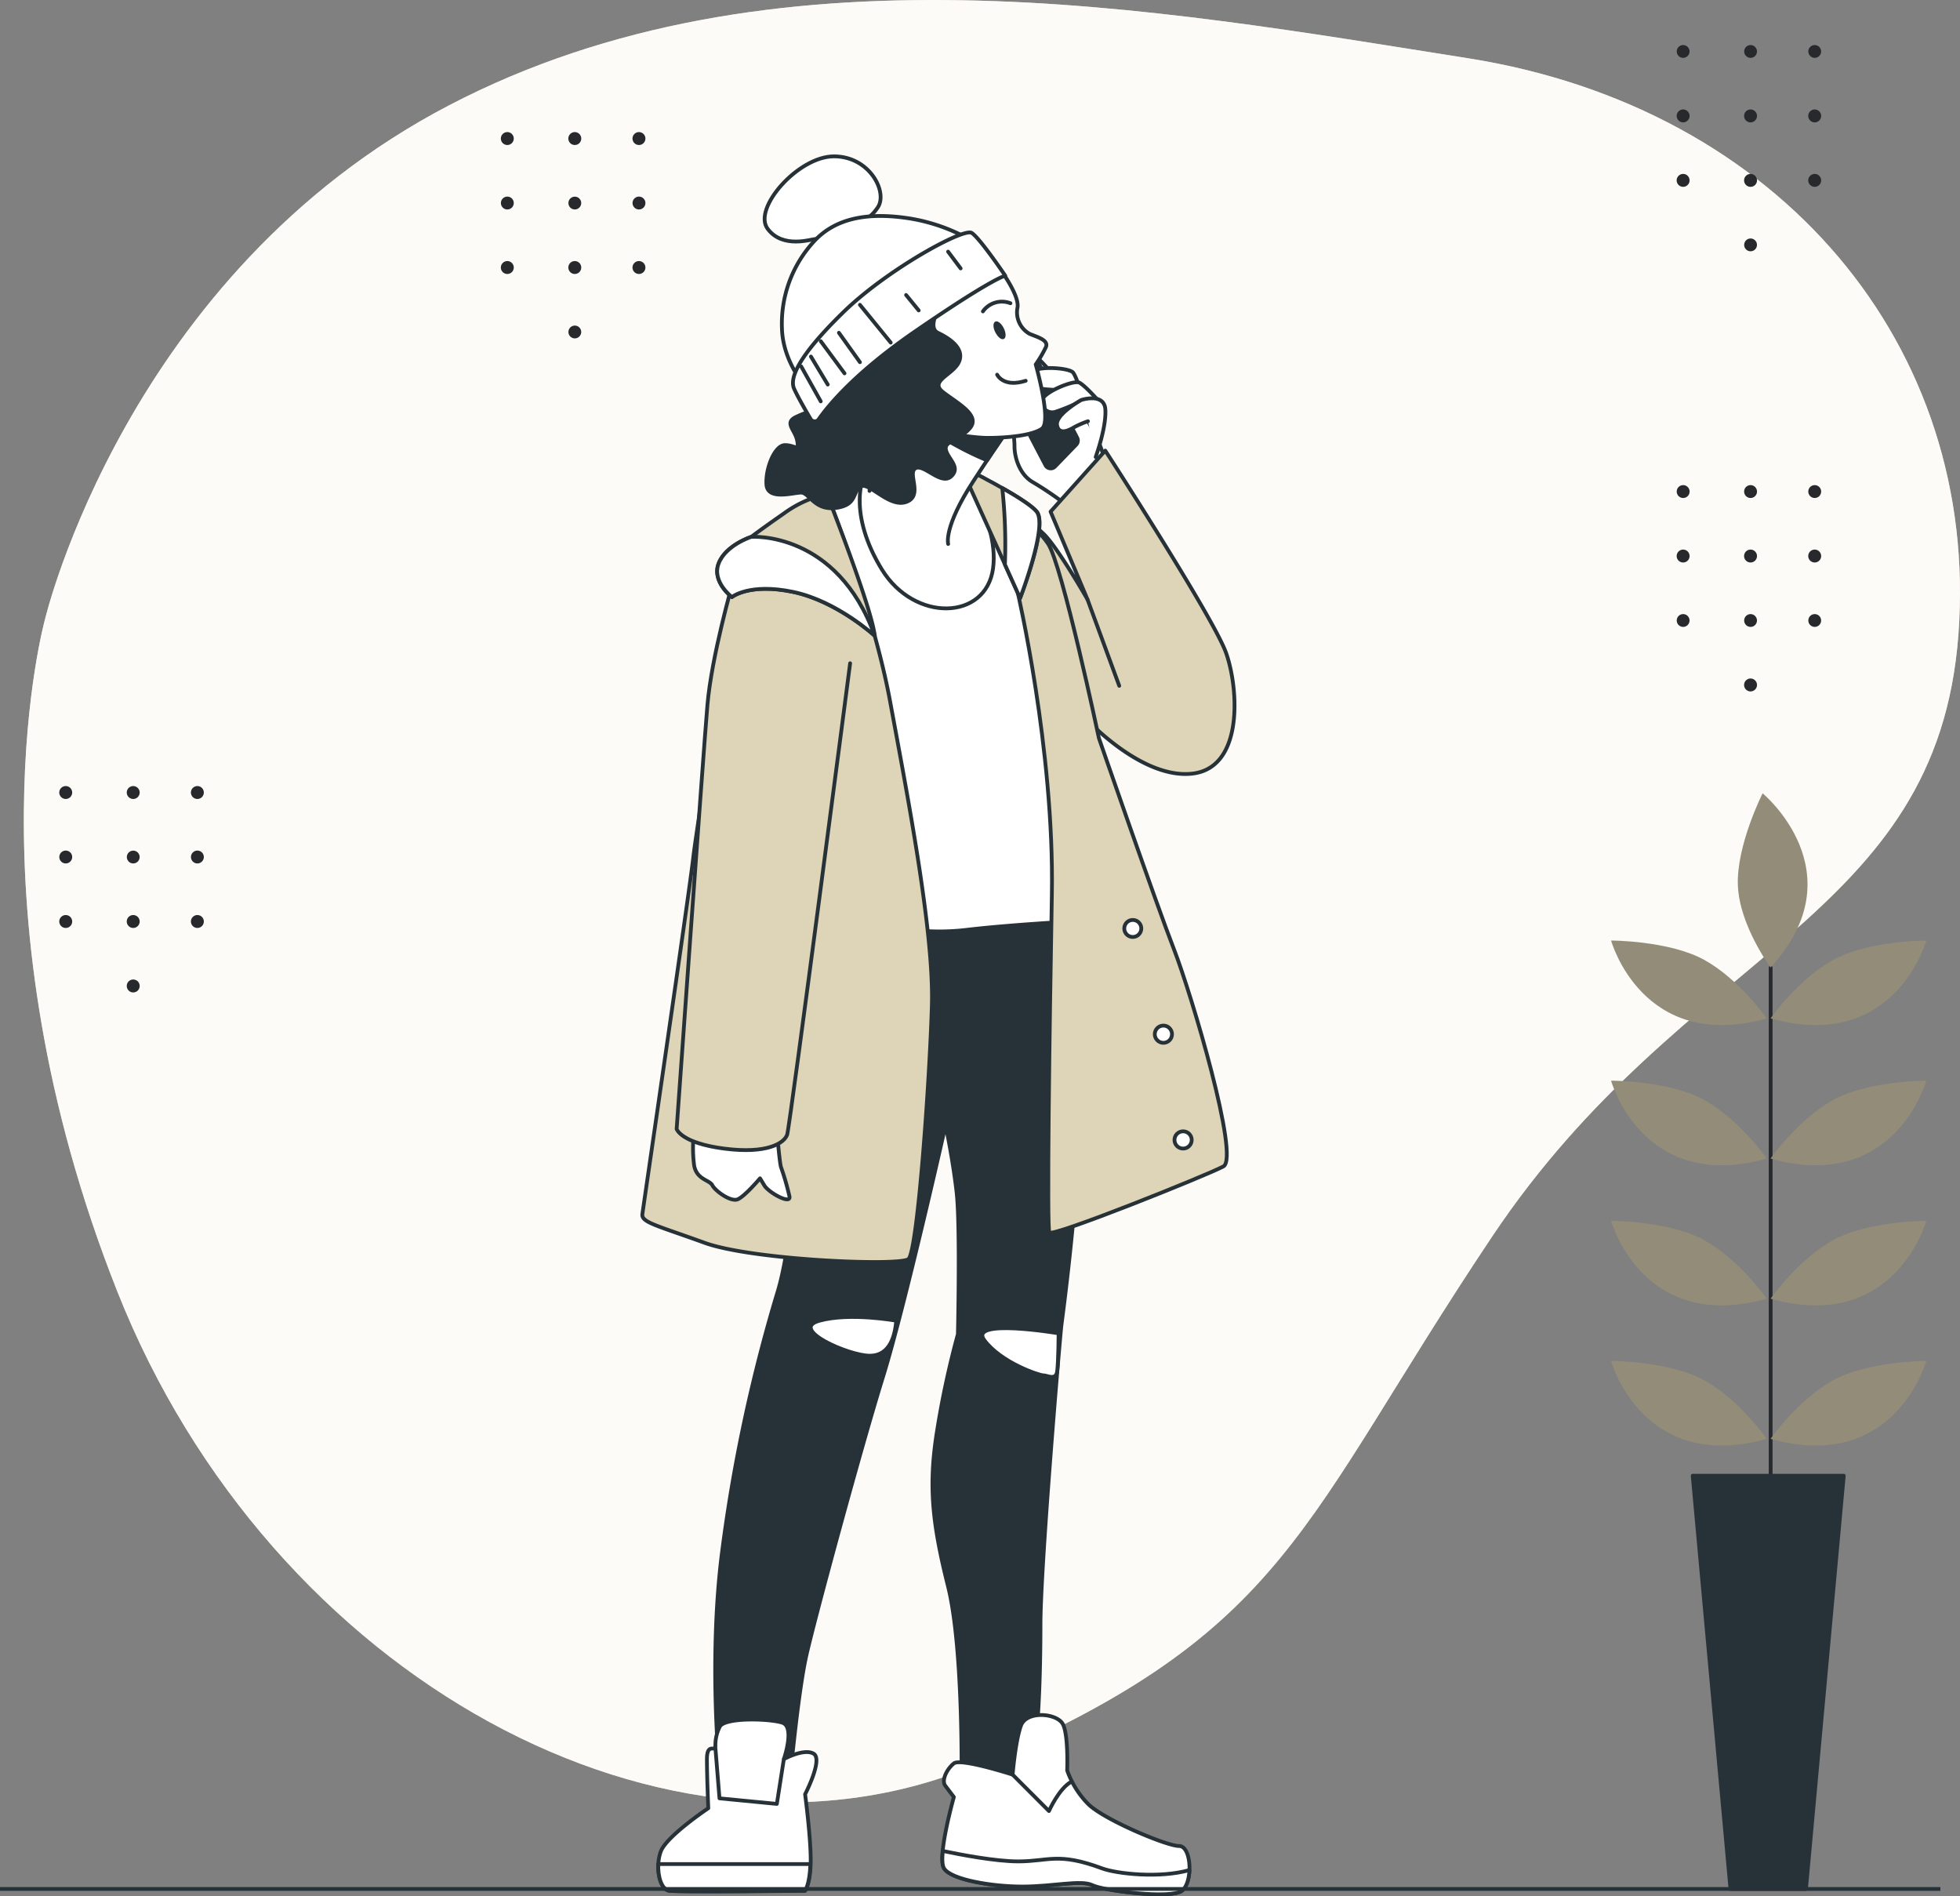 <svg xmlns="http://www.w3.org/2000/svg" width="518.215" height="501.299" viewBox="0 0 518.215 501.299">
  <rect x="0" y="0" width="518.215" height="501.299" fill="#808080" stroke="none"/>
  <g id="banner" transform="translate(-17 -30.183)">
    <g id="freepik--background-simple--inject-101" transform="translate(23.3 30.183)">
      <path id="Path_40536" data-name="Path 40536" d="M28.234,193.812s21.61-91.336,106.772-135.769S321.73,32.515,404.433,45.582s135.308,76.338,129.684,152.237S461.8,280.893,410.876,356.994s-53.56,104.4-135.589,139.384S87.912,473.8,47.4,371.768,28.234,193.812,28.234,193.812Z" transform="translate(-22.612 -30.183)" fill="#ded4b7"/>
      <path id="Path_40537" data-name="Path 40537" d="M28.234,193.812s21.61-91.336,106.772-135.769S321.73,32.515,404.433,45.582s135.308,76.338,129.684,152.237S461.8,280.893,410.876,356.994s-53.56,104.4-135.589,139.384S87.912,473.8,47.4,371.768,28.234,193.812,28.234,193.812Z" transform="translate(-22.612 -30.183)" fill="#fff" opacity="0.9"/>
    </g>
    <g id="freepik--Graphics--inject-101" transform="translate(32.672 42.09)">
      <path id="Path_40538" data-name="Path 40538" d="M413.6,147.82a1.7,1.7,0,1,1,1.7-1.7,1.7,1.7,0,0,1-1.7,1.7Z" transform="translate(15.748 -28.082)" fill="#27292c"/>
      <path id="Path_40539" data-name="Path 40539" d="M429.475,147.82a1.7,1.7,0,1,1,1.7-1.7,1.7,1.7,0,0,1-1.7,1.7Z" transform="translate(17.695 -28.082)" fill="#27292c"/>
      <path id="Path_40540" data-name="Path 40540" d="M444.585,147.82a1.7,1.7,0,1,1,1.7-1.7,1.7,1.7,0,0,1-1.7,1.7Z" transform="translate(19.548 -28.082)" fill="#27292c"/>
      <path id="Path_40541" data-name="Path 40541" d="M413.6,163.013a1.706,1.706,0,1,1,1.7-1.706,1.706,1.706,0,0,1-1.7,1.706Z" transform="translate(15.745 -26.222)" fill="#27292c"/>
      <path id="Path_40542" data-name="Path 40542" d="M429.478,163.013a1.706,1.706,0,1,1,1.7-1.706,1.706,1.706,0,0,1-1.7,1.706Z" transform="translate(17.692 -26.222)" fill="#27292c"/>
      <path id="Path_40543" data-name="Path 40543" d="M444.588,163.013a1.706,1.706,0,1,1,1.7-1.706,1.706,1.706,0,0,1-1.7,1.706Z" transform="translate(19.545 -26.222)" fill="#27292c"/>
      <circle id="Ellipse_228" data-name="Ellipse 228" cx="1.695" cy="1.695" r="1.695" transform="translate(427.648 150.43)" fill="#27292c"/>
      <circle id="Ellipse_229" data-name="Ellipse 229" cx="1.695" cy="1.695" r="1.695" transform="translate(445.475 150.43)" fill="#27292c"/>
      <circle id="Ellipse_230" data-name="Ellipse 230" cx="1.695" cy="1.695" r="1.695" transform="translate(462.438 150.43)" fill="#27292c"/>
      <path id="Path_40544" data-name="Path 40544" d="M429.478,193.373a1.706,1.706,0,1,1,1.7-1.7,1.706,1.706,0,0,1-1.7,1.7Z" transform="translate(17.692 -22.5)" fill="#27292c"/>
      <circle id="Ellipse_231" data-name="Ellipse 231" cx="1.695" cy="1.695" r="1.695" transform="translate(427.648)" fill="#27292c"/>
      <circle id="Ellipse_232" data-name="Ellipse 232" cx="1.695" cy="1.695" r="1.695" transform="translate(445.475)" fill="#27292c"/>
      <circle id="Ellipse_233" data-name="Ellipse 233" cx="1.695" cy="1.695" r="1.695" transform="translate(462.438)" fill="#27292c"/>
      <path id="Path_40545" data-name="Path 40545" d="M413.6,59.373a1.706,1.706,0,1,1,1.7-1.7A1.706,1.706,0,0,1,413.6,59.373Z" transform="translate(15.745 -38.93)" fill="#27292c"/>
      <path id="Path_40546" data-name="Path 40546" d="M429.478,59.373a1.706,1.706,0,1,1,1.7-1.7A1.706,1.706,0,0,1,429.478,59.373Z" transform="translate(17.692 -38.93)" fill="#27292c"/>
      <path id="Path_40547" data-name="Path 40547" d="M444.588,59.373a1.706,1.706,0,1,1,1.7-1.7A1.706,1.706,0,0,1,444.588,59.373Z" transform="translate(19.545 -38.93)" fill="#27292c"/>
      <path id="Path_40548" data-name="Path 40548" d="M413.6,74.553a1.706,1.706,0,1,1,1.7-1.7A1.706,1.706,0,0,1,413.6,74.553Z" transform="translate(15.745 -37.069)" fill="#27292c"/>
      <path id="Path_40549" data-name="Path 40549" d="M429.478,74.553a1.706,1.706,0,1,1,1.7-1.7A1.706,1.706,0,0,1,429.478,74.553Z" transform="translate(17.692 -37.069)" fill="#27292c"/>
      <path id="Path_40550" data-name="Path 40550" d="M444.588,74.553a1.706,1.706,0,1,1,1.7-1.7A1.706,1.706,0,0,1,444.588,74.553Z" transform="translate(19.545 -37.069)" fill="#27292c"/>
      <circle id="Ellipse_234" data-name="Ellipse 234" cx="1.695" cy="1.695" r="1.695" transform="translate(445.475 51.135)" fill="#27292c"/>
      <path id="Path_40551" data-name="Path 40551" d="M32.689,218.7a1.706,1.706,0,1,1,1.684-1.7A1.706,1.706,0,0,1,32.689,218.7Z" transform="translate(-30.96 -19.394)" fill="#27292c"/>
      <path id="Path_40552" data-name="Path 40552" d="M48.568,218.7a1.706,1.706,0,1,1,1.7-1.7,1.706,1.706,0,0,1-1.7,1.7Z" transform="translate(-29.012 -19.394)" fill="#27292c"/>
      <path id="Path_40553" data-name="Path 40553" d="M63.678,218.7a1.706,1.706,0,1,1,1.7-1.7,1.706,1.706,0,0,1-1.7,1.7Z" transform="translate(-27.159 -19.394)" fill="#27292c"/>
      <path id="Path_40554" data-name="Path 40554" d="M32.686,233.88a1.7,1.7,0,1,1,1.684-1.7,1.7,1.7,0,0,1-1.684,1.7Z" transform="translate(-30.958 -17.531)" fill="#27292c"/>
      <circle id="Ellipse_235" data-name="Ellipse 235" cx="1.695" cy="1.695" r="1.695" transform="translate(17.861 212.96)" fill="#27292c"/>
      <path id="Path_40555" data-name="Path 40555" d="M63.675,233.88a1.7,1.7,0,1,1,1.7-1.7A1.7,1.7,0,0,1,63.675,233.88Z" transform="translate(-27.157 -17.531)" fill="#27292c"/>
      <path id="Path_40556" data-name="Path 40556" d="M32.689,249.073a1.706,1.706,0,1,1,1.684-1.706,1.706,1.706,0,0,1-1.684,1.706Z" transform="translate(-30.96 -15.67)" fill="#27292c"/>
      <path id="Path_40557" data-name="Path 40557" d="M48.568,249.073a1.706,1.706,0,1,1,1.7-1.706,1.706,1.706,0,0,1-1.7,1.706Z" transform="translate(-29.012 -15.671)" fill="#27292c"/>
      <path id="Path_40558" data-name="Path 40558" d="M63.678,249.073a1.706,1.706,0,1,1,1.7-1.706,1.706,1.706,0,0,1-1.7,1.706Z" transform="translate(-27.159 -15.671)" fill="#27292c"/>
      <path id="Path_40559" data-name="Path 40559" d="M48.568,264.253a1.706,1.706,0,1,1,1.7-1.706,1.706,1.706,0,0,1-1.7,1.706Z" transform="translate(-29.012 -13.809)" fill="#27292c"/>
      <path id="Path_40560" data-name="Path 40560" d="M136.689,64.7a1.706,1.706,0,1,1,1.684-1.7,1.706,1.706,0,0,1-1.684,1.7Z" transform="translate(-18.208 -38.276)" fill="#27292c"/>
      <path id="Path_40561" data-name="Path 40561" d="M152.568,64.7a1.706,1.706,0,1,1,1.7-1.7,1.706,1.706,0,0,1-1.7,1.7Z" transform="translate(-16.26 -38.276)" fill="#27292c"/>
      <path id="Path_40562" data-name="Path 40562" d="M167.678,64.7a1.706,1.706,0,1,1,1.7-1.7A1.706,1.706,0,0,1,167.678,64.7Z" transform="translate(-14.407 -38.276)" fill="#27292c"/>
      <path id="Path_40563" data-name="Path 40563" d="M136.686,79.88a1.7,1.7,0,1,1,1.684-1.7A1.7,1.7,0,0,1,136.686,79.88Z" transform="translate(-18.206 -36.413)" fill="#27292c"/>
      <circle id="Ellipse_236" data-name="Ellipse 236" cx="1.695" cy="1.695" r="1.695" transform="translate(134.612 40.077)" fill="#27292c"/>
      <path id="Path_40564" data-name="Path 40564" d="M167.675,79.88a1.7,1.7,0,1,1,1.7-1.7A1.7,1.7,0,0,1,167.675,79.88Z" transform="translate(-14.405 -36.413)" fill="#27292c"/>
      <path id="Path_40565" data-name="Path 40565" d="M136.689,95.073a1.706,1.706,0,1,1,1.684-1.706,1.706,1.706,0,0,1-1.684,1.706Z" transform="translate(-18.208 -34.553)" fill="#27292c"/>
      <path id="Path_40566" data-name="Path 40566" d="M152.568,95.073a1.706,1.706,0,1,1,1.7-1.706,1.706,1.706,0,0,1-1.7,1.706Z" transform="translate(-16.26 -34.553)" fill="#27292c"/>
      <path id="Path_40567" data-name="Path 40567" d="M167.678,95.073a1.706,1.706,0,1,1,1.7-1.706,1.706,1.706,0,0,1-1.7,1.706Z" transform="translate(-14.407 -34.553)" fill="#27292c"/>
      <circle id="Ellipse_237" data-name="Ellipse 237" cx="1.695" cy="1.695" r="1.695" transform="translate(134.612 74.16)" fill="#27292c"/>
    </g>
    <g id="freepik--Plant--inject-101" transform="translate(442.964 239.895)">
      <line id="Line_248" data-name="Line 248" y1="136.891" transform="translate(42.188 46.072)" fill="none" stroke="#27292c" stroke-linecap="round" stroke-linejoin="round" stroke-width="1"/>
      <path id="Path_40568" data-name="Path 40568" d="M437.606,371.249s-7.207-10.294-16.469-15.436-24.7-5.153-24.7-5.153S404.669,380.477,437.606,371.249Z" transform="translate(-396.44 -200.6)" fill="#938c78"/>
      <path id="Path_40569" data-name="Path 40569" d="M434,371.249s7.207-10.294,16.469-15.436,24.7-5.153,24.7-5.153S466.96,380.477,434,371.249Z" transform="translate(-391.835 -200.6)" fill="#938c78"/>
      <path id="Path_40570" data-name="Path 40570" d="M437.606,338.247s-7.207-10.283-16.469-15.436-24.7-5.142-24.7-5.142S404.669,347.475,437.606,338.247Z" transform="translate(-396.44 -204.645)" fill="#938c78"/>
      <path id="Path_40571" data-name="Path 40571" d="M434,338.247s7.207-10.283,16.469-15.436,24.7-5.142,24.7-5.142S466.96,347.475,434,338.247Z" transform="translate(-391.835 -204.645)" fill="#938c78"/>
      <path id="Path_40572" data-name="Path 40572" d="M437.606,305.249S430.4,294.954,421.137,289.8s-24.7-5.142-24.7-5.142S404.669,314.465,437.606,305.249Z" transform="translate(-396.44 -208.693)" fill="#938c78"/>
      <path id="Path_40573" data-name="Path 40573" d="M434,305.249s7.207-10.294,16.469-15.447,24.7-5.142,24.7-5.142S466.96,314.465,434,305.249Z" transform="translate(-391.835 -208.693)" fill="#938c78"/>
      <path id="Path_40574" data-name="Path 40574" d="M437.606,272.249s-7.207-10.294-16.469-15.436-24.7-5.153-24.7-5.153S404.669,281.454,437.606,272.249Z" transform="translate(-396.44 -212.739)" fill="#938c78"/>
      <path id="Path_40575" data-name="Path 40575" d="M434,272.249s7.207-10.294,16.469-15.436,24.7-5.153,24.7-5.153S466.96,281.454,434,272.249Z" transform="translate(-391.835 -212.739)" fill="#938c78"/>
      <path id="Path_40576" data-name="Path 40576" d="M434.946,263.028s-8.229-11.08-8.644-21.678,6.545-24.361,6.545-24.361S458.094,237.837,434.946,263.028Z" transform="translate(-392.781 -216.99)" fill="#938c78"/>
      <path id="Path_40577" data-name="Path 40577" d="M415.66,377.69H455.6l-9.991,109.241h-19.96Z" transform="translate(-394.083 -197.286)" fill="#263238" stroke="#263238" stroke-linecap="round" stroke-linejoin="round" stroke-width="1"/>
    </g>
    <g id="freepik--Character--inject-101" transform="translate(186.827 71.514)">
      <path id="Path_40666" data-name="Path 40666" d="M142.015,152.72a88.19,88.19,0,0,0-7.667-5.108c-3.581-2.043-4.861-6.646-4.861-9.464s-.763-5.871-.247-7.667.763-17.883,2.548-18.4,12.551,11.664,17.12,19.421a40.627,40.627,0,0,1,5.366,14.066Z" transform="translate(-31.087 -61.474)" fill="#fff" stroke="#263238" stroke-linecap="round" stroke-linejoin="round" stroke-width="1"/>
      <path id="Path_40667" data-name="Path 40667" d="M127.65,123.207l10.227,19.578a1.572,1.572,0,0,0,2.515.359l5.613-5.8a1.583,1.583,0,0,0,.258-1.819l-10.216-19.769a1.56,1.56,0,0,0-2.537-.348L127.9,121.4A1.572,1.572,0,0,0,127.65,123.207Z" transform="translate(-31.283 -61.127)" fill="#263238" stroke="#263238" stroke-linecap="round" stroke-linejoin="round" stroke-width="1"/>
      <path id="Path_40668" data-name="Path 40668" d="M146.973,124.663s-1.426-5.243-2.47-6.6-10.429-1.942-11.226.236a2.818,2.818,0,0,0,2.335,3.974,49.73,49.73,0,0,0,5.49.4l3.57,2.582Z" transform="translate(-30.601 -60.888)" fill="#fff" stroke="#263238" stroke-linecap="round" stroke-linejoin="round" stroke-width="1"/>
      <path id="Path_40669" data-name="Path 40669" d="M150.9,125.141s-3.581-4.086-5.119-4.85-10.216,2.807-9.958,5.108a2.818,2.818,0,0,0,3.828,2.56,50.361,50.361,0,0,0,5.108-2.043l4.345.763Z" transform="translate(-30.259 -60.479)" fill="#fff" stroke="#263238" stroke-linecap="round" stroke-linejoin="round" stroke-width="1"/>
      <path id="Path_40670" data-name="Path 40670" d="M147.636,130.043a23.309,23.309,0,0,0-3.57,1.538c-1.28.763-4.1,2.3-4.6-.505s6.388-6.646,6.388-6.646,6.129-2.043,6.388,2.548-2.3,11.754-2.56,12.528" transform="translate(-29.815 -60.014)" fill="#fff" stroke="#263238" stroke-linecap="round" stroke-linejoin="round" stroke-width="1"/>
      <path id="Path_40671" data-name="Path 40671" d="M148.092,207.215s14.785,16.132,28.222,14.448,12.1-22.52,8.745-31.927S153.132,136.3,153.132,136.3l-14.459,16.132,9.755,23.193s-8.072-14.122-11.765-17.479a55.739,55.739,0,0,0-4.7-4.03" transform="translate(-30.732 -58.503)" fill="#ded4b7" stroke="#263238" stroke-linecap="round" stroke-linejoin="round" stroke-width="1"/>
      <line id="Line_261" data-name="Line 261" x2="8.397" y2="22.845" transform="translate(117.697 117.122)" fill="#fff" stroke="#263238" stroke-linecap="round" stroke-linejoin="round" stroke-width="1"/>
      <path id="Path_40672" data-name="Path 40672" d="M151.778,243.088s5.2,19.5,4.221,49.081-5.2,60.464-5.523,63.068-5.523,63.383-5.523,78.987-.7,24.406-.7,24.406l2.245,21.128L124.05,477.8s.7-36.754-3.536-53.661-5.2-26.651-2.919-40.953a241.912,241.912,0,0,1,5.523-25.685s.651-28.6-.326-37.383-2.93-17.872-2.93-17.872-10.721,47.778-16.581,66.638S85.331,432.3,83.052,442.407s-4.49,34.453-4.49,34.453l-18.209-.977s-3.435-31.254.46-61.149a425.654,425.654,0,0,1,14.594-68.266c4.232-13.651,6.5-46.487,6.5-60.138s-2.245-19.5.326-29.906a159.074,159.074,0,0,1,6.186-19.174s41.6,2.245,47.778,1.291a85.219,85.219,0,0,1,13.977-.64Z" transform="translate(-39.683 -46.125)" fill="#263238" stroke="#263238" stroke-linecap="round" stroke-linejoin="round" stroke-width="1"/>
      <path id="Path_40673" data-name="Path 40673" d="M104.07,341.3s-12.2-2.245-20.342,0,7.768,9.25,13.314,9.25S103.711,345,104.07,341.3Z" transform="translate(-36.924 -33.49)" fill="#fff" stroke="#263238" stroke-linecap="round" stroke-linejoin="round" stroke-width="1"/>
      <path id="Path_40674" data-name="Path 40674" d="M142.032,344.309s-24.046-4.064-19.612,1.852,14.437,9.25,15.548,9.25,3.368,1.471,3.693-1.123S142.032,344.309,142.032,344.309Z" transform="translate(-31.969 -33.166)" fill="#fff" stroke="#263238" stroke-linecap="round" stroke-linejoin="round" stroke-width="1"/>
      <path id="Path_40675" data-name="Path 40675" d="M104.078,137.488s-14.021,5.4-19.724,10.249-2.93,14.021,1.123,30.209,16.188,64.449,16.188,70.388a98.978,98.978,0,0,0,1.347,13.752,61.228,61.228,0,0,0,20.207.808c11.866-1.347,27.235-2.155,27.235-2.155a57.017,57.017,0,0,0,1.448-26.112c-5.826-31.77-11.967-59.914-18.714-73.946s-5.613-17.524-16.177-21.835S104.078,137.488,104.078,137.488Z" transform="translate(-36.966 -58.478)" fill="#fff" stroke="#263238" stroke-linecap="round" stroke-linejoin="round" stroke-width="1"/>
      <path id="Path_40676" data-name="Path 40676" d="M116.914,137.453s13.213,16.458,11.327,30.21-20.768,14.291-29.39.269-6.477-25.618-1.617-29.121S111.256,132.064,116.914,137.453Z" transform="translate(-35.511 -58.713)" fill="#fff" stroke="#263238" stroke-linecap="round" stroke-linejoin="round" stroke-width="1"/>
      <path id="Path_40677" data-name="Path 40677" d="M130.78,172.151s9.744,41.671,9.071,79.986-1.336,88.058-.662,89.394,41.671-15.122,46.027-17.468-8.408-45.376-13.112-57.478-19.814-55.738-19.814-55.738-9.744-46.027-13.471-51.427-9.082-8.4-12.775-11.08S130.78,172.151,130.78,172.151Z" transform="translate(-31.572 -57.05)" fill="#ded4b7" stroke="#263238" stroke-linecap="round" stroke-linejoin="round" stroke-width="1"/>
      <circle id="Ellipse_240" data-name="Ellipse 240" cx="2.279" cy="2.279" r="2.279" transform="translate(140.699 257.74)" fill="#fff" stroke="#263238" stroke-linecap="round" stroke-linejoin="round" stroke-width="1"/>
      <circle id="Ellipse_241" data-name="Ellipse 241" cx="2.279" cy="2.279" r="2.279" transform="translate(135.49 229.787)" fill="#fff" stroke="#263238" stroke-linecap="round" stroke-linejoin="round" stroke-width="1"/>
      <path id="Path_40678" data-name="Path 40678" d="M159.79,249.065a2.245,2.245,0,1,1-2.245-2.245A2.245,2.245,0,0,1,159.79,249.065Z" transform="translate(-27.87 -44.952)" fill="#fff" stroke="#263238" stroke-linecap="round" stroke-linejoin="round" stroke-width="1"/>
      <path id="Path_40679" data-name="Path 40679" d="M116.69,139.89s17.142,8.408,20.207,12.1-4.412,22.823-4.412,22.823Z" transform="translate(-32.604 -58.063)" fill="#ded4b7" stroke="#263238" stroke-linecap="round" stroke-linejoin="round" stroke-width="1"/>
      <path id="Path_40680" data-name="Path 40680" d="M126.56,145.11a139.2,139.2,0,0,1,.7,20.207l4.019,8.891s7.4-19.163,4.367-22.856C134.362,149.78,130.534,147.366,126.56,145.11Z" transform="translate(-31.394 -57.423)" fill="#fff" stroke="#263238" stroke-linecap="round" stroke-linejoin="round" stroke-width="1"/>
      <path id="Path_40681" data-name="Path 40681" d="M116.092,162.256s-1.347-4.311,6.736-16.716,9.7-14.291,9.7-14.291l-34.8-5.4s-2.436,21.577-2.436,22.385" transform="translate(-35.228 -59.784)" fill="#fff" stroke="#263238" stroke-linecap="round" stroke-linejoin="round" stroke-width="1"/>
      <path id="Path_40682" data-name="Path 40682" d="M131.036,131.028l-21.419-3.368-2.077,2.492a83.478,83.478,0,0,0,17.322,9.767C129.9,132.364,131.036,131.028,131.036,131.028Z" transform="translate(-33.726 -59.562)" fill="#263238" stroke="#263238" stroke-linecap="round" stroke-linejoin="round" stroke-width="1"/>
      <path id="Path_40683" data-name="Path 40683" d="M128.564,92.94s5.613,7.286,5.13,10.788a6.5,6.5,0,0,0,3.188,7.016c1.886.808,5.119,1.617,4.311,3.5a33.744,33.744,0,0,1-2.694,4.592s4.311,15.1,1.617,16.985-9.711,2.425-14.291,2.425-14.762-1.886-14.762-1.886-10.249-11.866-9.711-21.33,7.555-16.446,12.135-19.084S128.564,92.94,128.564,92.94Z" transform="translate(-34.487 -63.819)" fill="#fff" stroke="#263238" stroke-linecap="round" stroke-linejoin="round" stroke-width="1"/>
      <path id="Path_40684" data-name="Path 40684" d="M127.218,107.679c.629,1.269.64,2.548,0,2.84s-1.594-.505-2.245-1.774-.64-2.537,0-2.829S126.6,106.411,127.218,107.679Z" transform="translate(-31.648 -62.236)" fill="#263238"/>
      <path id="Path_40685" data-name="Path 40685" d="M125.35,118.41s1.617,3.5,7.555,1.617" transform="translate(-31.542 -60.697)" fill="none" stroke="#263238" stroke-linecap="round" stroke-linejoin="round" stroke-width="1"/>
      <path id="Path_40686" data-name="Path 40686" d="M122,103.792a6.186,6.186,0,0,1,7.275-2.155" transform="translate(-31.953 -62.805)" fill="none" stroke="#263238" stroke-linecap="round" stroke-linejoin="round" stroke-width="1"/>
      <path id="Path_40687" data-name="Path 40687" d="M90.568,146.51s12.135,29.94,16.716,54.75,11.6,60.947,11.058,80.357-3.783,65.269-6.208,67.155-41.256.269-53.885-4.311S41.521,339.06,41.8,336.9s12.4-84.948,13.471-94.389S67.139,166.47,67.139,166.47s3.772-7.555,9.7-12.135a70.2,70.2,0,0,1,13.73-7.825Z" transform="translate(-41.788 -57.251)" fill="#ded4b7" stroke="#263238" stroke-linecap="round" stroke-linejoin="round" stroke-width="1"/>
      <path id="Path_40688" data-name="Path 40688" d="M75.868,296.11s.741,8.891,1.123,10a70.824,70.824,0,0,1,2.245,7.78c.37,2.245-5.613-1.123-6.668-2.964l-1.123-1.852s-4.075,4.816-5.927,5.557-5.927-2.245-6.668-3.7-4.1-1.471-4.816-5.186a35.284,35.284,0,0,1,0-9.262Z" transform="translate(-40.324 -38.908)" fill="#fff" stroke="#263238" stroke-linecap="round" stroke-linejoin="round" stroke-width="1"/>
      <path id="Path_40689" data-name="Path 40689" d="M64.666,167.53s-5.546,19.242-6.657,32.185S49.87,311.808,49.87,311.808s1.123,3.693,12.573,5.175,15.907-1.482,16.648-3.693S95.74,188.68,95.74,188.68" transform="translate(-40.797 -54.674)" fill="#ded4b7" stroke="#263238" stroke-linecap="round" stroke-linejoin="round" stroke-width="1"/>
      <path id="Path_40690" data-name="Path 40690" d="M101.081,183.994S91.1,174.833,79.5,172.4s-16.188,1.358-16.188,1.358-5.389-4.053-3.5-8.9,8.633-7.016,8.633-7.016,2.425-1.886,8.633-6.2a30.232,30.232,0,0,1,11.327-5.13S100.261,176.45,101.081,183.994Z" transform="translate(-39.627 -57.251)" fill="#ded4b7" stroke="#263238" stroke-linecap="round" stroke-linejoin="round" stroke-width="1"/>
      <path id="Path_40691" data-name="Path 40691" d="M59.814,163.618c-1.886,4.85,3.5,8.9,3.5,8.9s4.591-3.783,16.188-1.358,21.577,11.6,21.577,11.6C91.1,154.985,68.447,156.6,68.447,156.6S61.7,158.757,59.814,163.618Z" transform="translate(-39.627 -56.016)" fill="#fff" stroke="#263238" stroke-linecap="round" stroke-linejoin="round" stroke-width="1"/>
      <path id="Path_40692" data-name="Path 40692" d="M78.748,445.573s2.964-8.509-.37-9.621-15.481-1.482-16.6,1.111a10.754,10.754,0,0,0-1.123,5.175c0,1.482-2.245-1.123-2.245,3.368s.359,12.944.359,12.944-11.091,7.4-12.573,11.473-.37,9.98,2.245,10.35,35.924,0,35.924,0,1.482-1.841,1.482-8.139-1.482-17.378-1.482-17.378,4.816-9.25,2.245-10.732S78.748,445.573,78.748,445.573Z" transform="translate(-41.329 -21.866)" fill="#fff" stroke="#263238" stroke-linecap="round" stroke-linejoin="round" stroke-width="1"/>
      <path id="Path_40693" data-name="Path 40693" d="M85.764,469.14H45.552c-.18,3.368.932,6.736,2.863,7.028,2.582.37,35.924,0,35.924,0S85.6,474.6,85.764,469.14Z" transform="translate(-41.329 -17.693)" fill="#fff" stroke="#263238" stroke-linecap="round" stroke-linejoin="round" stroke-width="1"/>
      <path id="Path_40694" data-name="Path 40694" d="M77.1,444.794l-1.852,11.832-15.166-1.471-1.111-13.7" transform="translate(-39.681 -21.087)" fill="#fff" stroke="#263238" stroke-linecap="round" stroke-linejoin="round" stroke-width="1"/>
      <path id="Path_40695" data-name="Path 40695" d="M131.031,449.8s-13.7-4.434-15.537-2.964-3.368,4.49-2.245,5.927l2.245,2.952S111,471.626,112.9,474.589s12.573,4.8,20.712,4.8,15.537-1.841,18.5-.37,20.712,3.7,23.676,1.482,2.593-11.832-.741-11.832-19.971-7.028-24.046-11.1a24.024,24.024,0,0,1-5.546-8.88s.37-9.25-1.123-12.2-9.621-3.7-11.1.37S131.031,449.8,131.031,449.8Z" transform="translate(-33.126 -21.997)" fill="#fff" stroke="#263238" stroke-linecap="round" stroke-linejoin="round" stroke-width="1"/>
      <path id="Path_40696" data-name="Path 40696" d="M175.788,476.58c1.246-.932,1.9-3.188,1.987-5.478-7.858,2.245-19.242.988-23.07-.438-11.72-4.345-14.066-1.852-22.205-1.852-5.995,0-15.4-1.807-19.938-2.762-.2,2.1-.157,3.817.337,4.614,1.852,2.964,12.573,4.8,20.712,4.8s15.537-1.841,18.5-.37S172.824,478.8,175.788,476.58Z" transform="translate(-33.124 -18.072)" fill="#fff" stroke="#263238" stroke-linecap="round" stroke-linejoin="round" stroke-width="1"/>
      <path id="Path_40697" data-name="Path 40697" d="M129,448.08l9.61,9.621s2.593-5.916,5.927-7.768" transform="translate(-31.095 -20.275)" fill="#fff" stroke="#263238" stroke-linecap="round" stroke-linejoin="round" stroke-width="1"/>
      <path id="Path_40698" data-name="Path 40698" d="M116.915,102.31s-3.5,5.613-.539,7.016,7.005,4.041,5.613,7.544-8.083,5.13-4.311,8.094,10.249,6.208,7.016,9.711-6.736,3.233-6.208,5.613,4.041,4.591,1.347,7.016-7.275-3.5-9.441-2.155,2.167,7.275-2.425,8.891-9.98-5.613-12.135-4.041-.808,4.861-6.466,5.613-7.016-4.053-9.172-4.053-8.9,2.155-9.172-2.155,2.223-10.4,4.906-10.4,3.772,1.886,3.233-1.123-3.772-4.85,0-6.466a24.54,24.54,0,0,1,5.927-1.9s1.347-5.613,13.213-15.369S116.915,102.31,116.915,102.31Z" transform="translate(-38.206 -62.671)" fill="#263238" stroke="#263238" stroke-linecap="round" stroke-linejoin="round" stroke-width="1"/>
      <path id="Path_40699" data-name="Path 40699" d="M95.389,83.985s2.425.539,5.13-3.5S98.352,67,88.922,67,67.346,80.752,71.387,86.152s11.6,2.694,12.674,2.694S95.389,83.985,95.389,83.985Z" transform="translate(-38.257 -67)" fill="#fff" stroke="#263238" stroke-linecap="round" stroke-linejoin="round" stroke-width="1"/>
      <path id="Path_40700" data-name="Path 40700" d="M124.562,87.394a47.913,47.913,0,0,0-17.8-5.939c-10.519-1.347-18.6.539-24,6.736a32.073,32.073,0,0,0-8.083,22.654c.269,8.891,6.466,15.638,6.466,15.638S98.674,107.331,109.2,100.6s16.457-11.327,16.457-11.327Z" transform="translate(-37.759 -65.278)" fill="#fff" stroke="#263238" stroke-linecap="round" stroke-linejoin="round" stroke-width="1"/>
      <path id="Path_40701" data-name="Path 40701" d="M81.929,134.225a1.269,1.269,0,0,0,2.133.09c2.447-3.525,9.5-12.225,25.337-23.126,20.768-14.291,24-14.83,24-14.83s-6.736-9.98-8.891-11.327-22.385,9.7-33.981,21.027-14.291,17.266-12.944,20.207C78.494,128.3,80.638,132.025,81.929,134.225Z" transform="translate(-37.438 -64.803)" fill="#fff" stroke="#263238" stroke-linecap="round" stroke-linejoin="round" stroke-width="1"/>
      <line id="Line_262" data-name="Line 262" x2="5.175" y2="9.25" transform="translate(41.999 55.524)" fill="none" stroke="#263238" stroke-linecap="round" stroke-linejoin="round" stroke-width="1"/>
      <line id="Line_263" data-name="Line 263" x2="4.446" y2="7.398" transform="translate(44.581 52.931)" fill="none" stroke="#263238" stroke-linecap="round" stroke-linejoin="round" stroke-width="1"/>
      <line id="Line_264" data-name="Line 264" x2="6.287" y2="8.498" transform="translate(47.174 48.867)" fill="none" stroke="#263238" stroke-linecap="round" stroke-linejoin="round" stroke-width="1"/>
      <line id="Line_265" data-name="Line 265" x2="5.557" y2="7.768" transform="translate(51.979 46.645)" fill="none" stroke="#263238" stroke-linecap="round" stroke-linejoin="round" stroke-width="1"/>
      <line id="Line_266" data-name="Line 266" x2="8.139" y2="9.991" transform="translate(57.536 39.247)" fill="none" stroke="#263238" stroke-linecap="round" stroke-linejoin="round" stroke-width="1"/>
      <line id="Line_267" data-name="Line 267" x2="3.334" y2="4.075" transform="translate(69.739 36.653)" fill="none" stroke="#263238" stroke-linecap="round" stroke-linejoin="round" stroke-width="1"/>
      <line id="Line_268" data-name="Line 268" x2="3.323" y2="4.434" transform="translate(80.841 25.191)" fill="none" stroke="#263238" stroke-linecap="round" stroke-linejoin="round" stroke-width="1"/>
    </g>
    <g id="freepik--Floor--inject-101" transform="translate(17 529.54)">
      <line id="Line_269" data-name="Line 269" x2="513.034" fill="none" stroke="#263238" stroke-miterlimit="10" stroke-width="1"/>
    </g>
  </g>
</svg>
